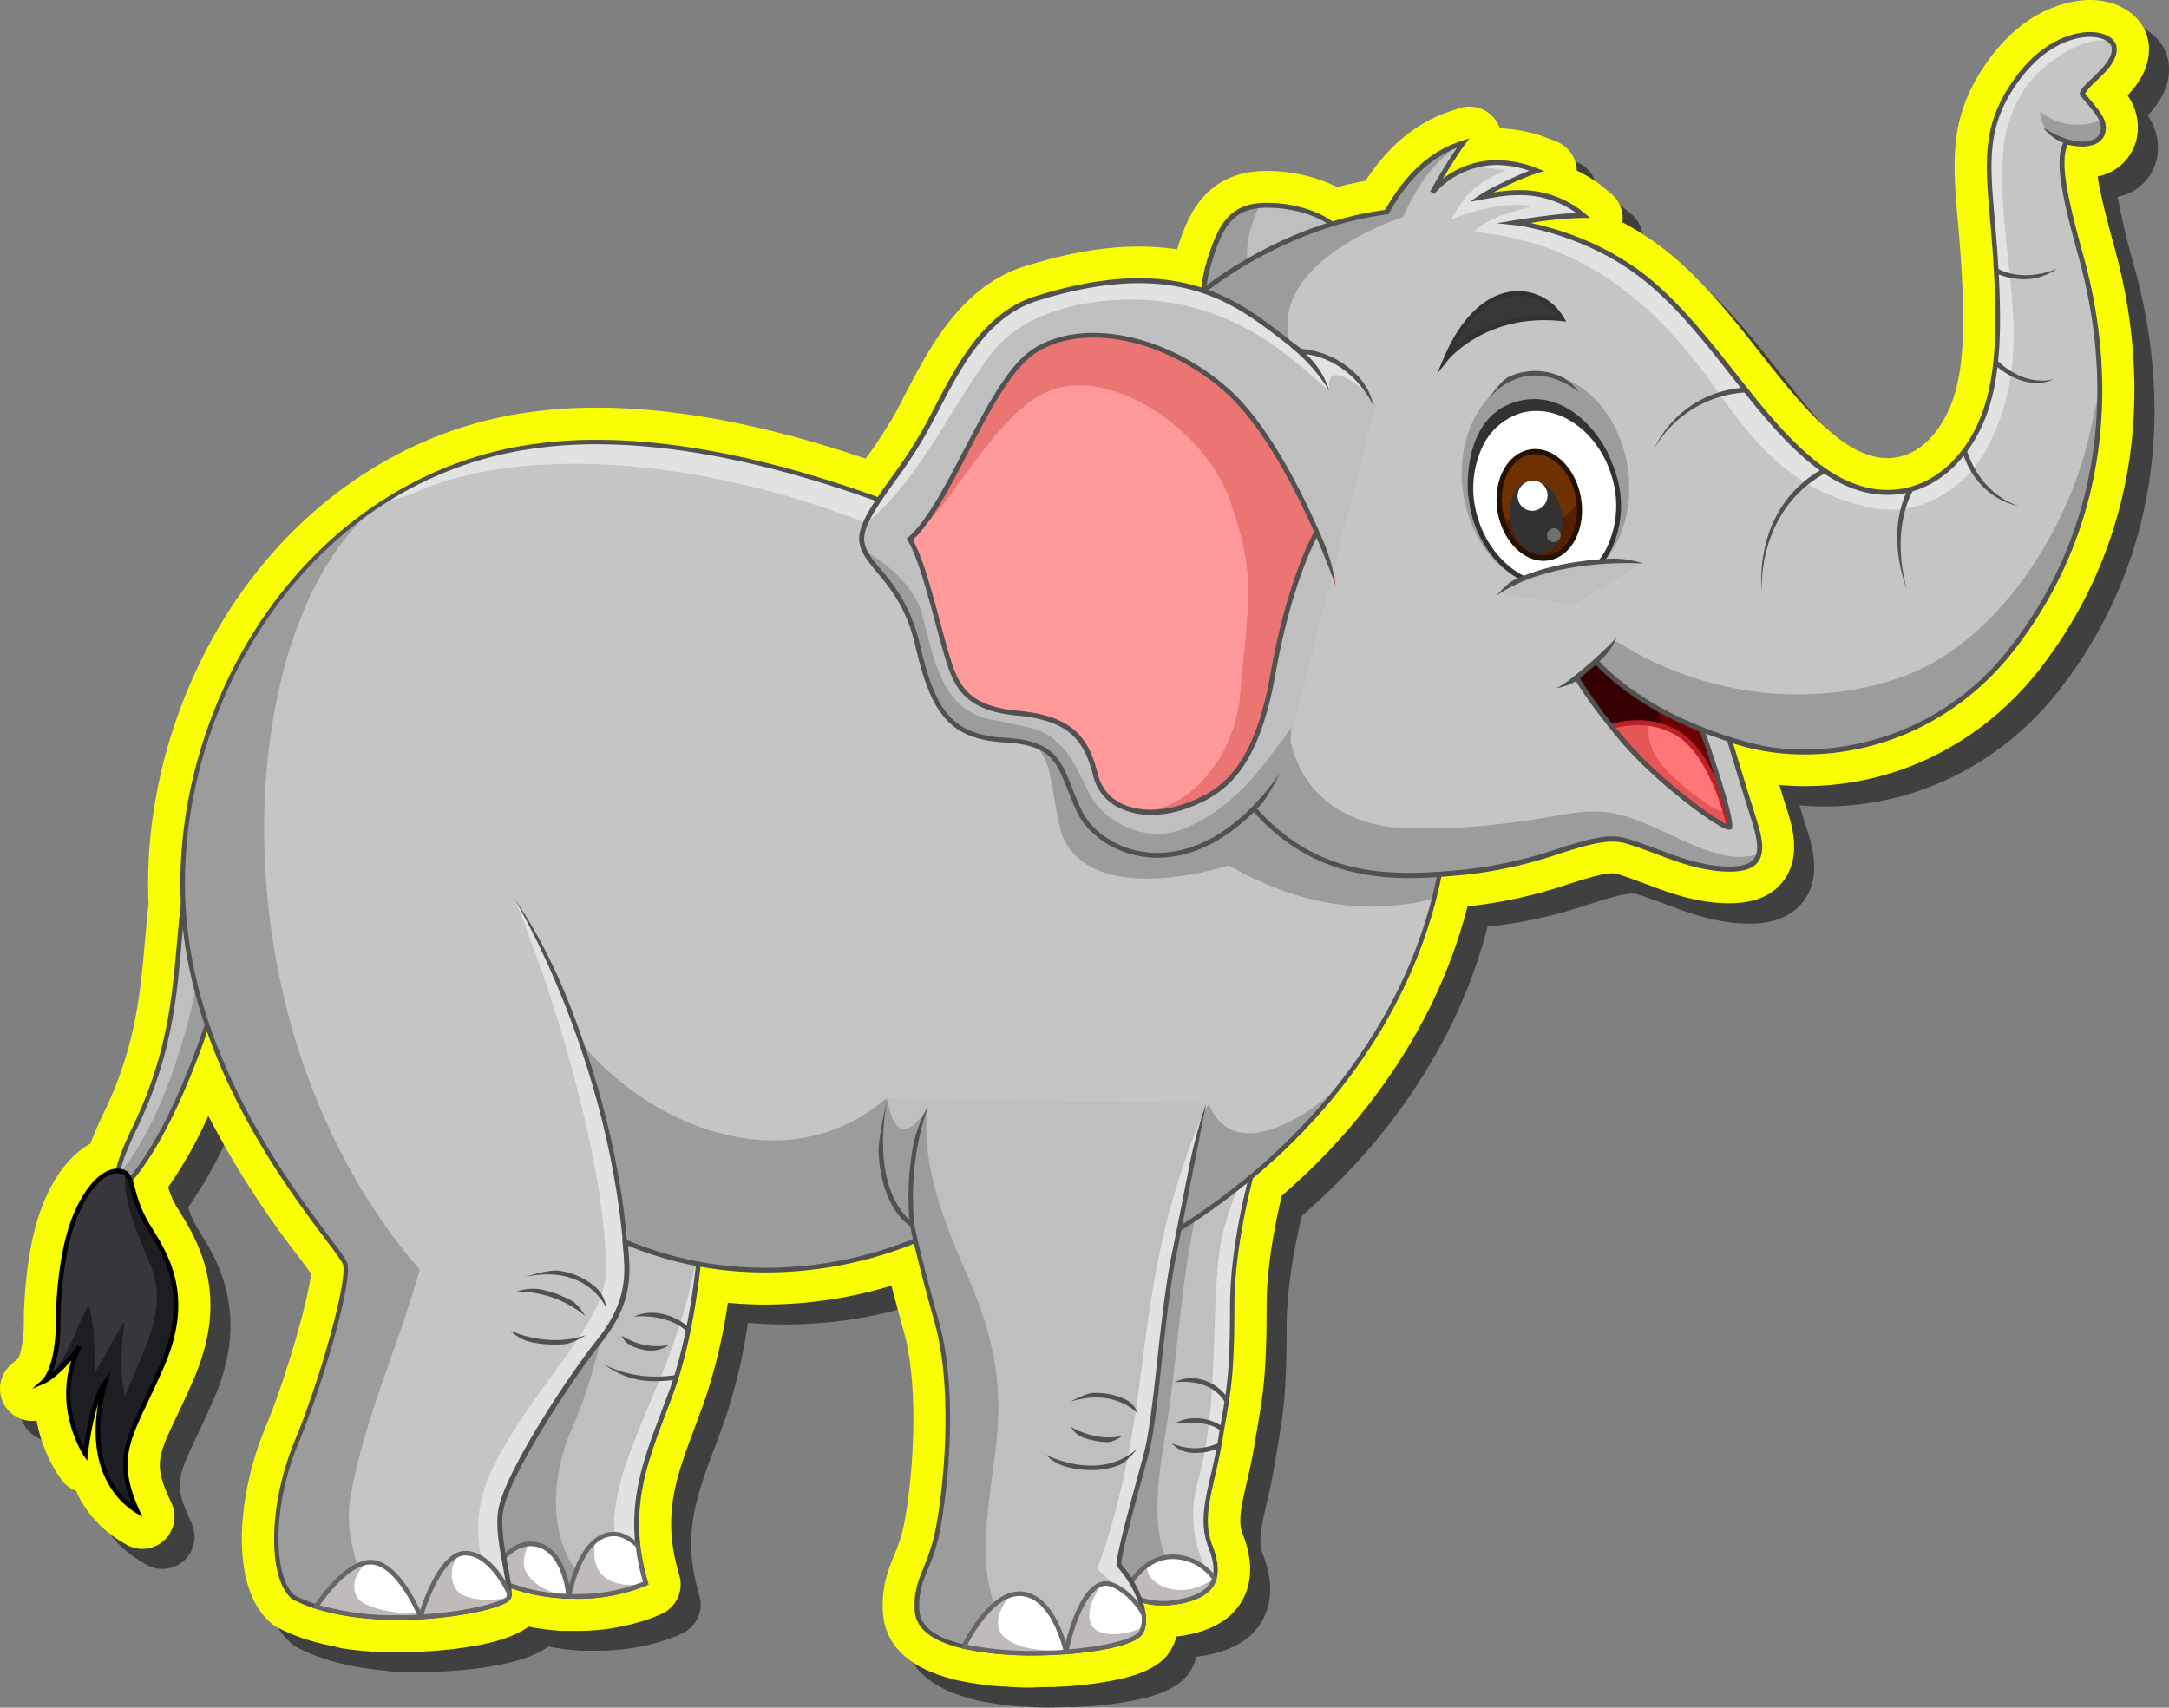 <svg id="Layer_1" data-name="Layer 1" xmlns="http://www.w3.org/2000/svg" width="486.29" height="382.93" viewBox="0 0 486.29 382.93">
  <rect x="0" y="0" width="486.29" height="382.93" fill="#808080" stroke="none"/>
  <defs>
    <style>
      .cls-1 {
        opacity: 0.5;
      }

      .cls-2 {
        fill: #f9ff00;
      }

      .cls-3 {
        fill: #bfbfbf;
      }

      .cls-4 {
        fill: #9c9c9c;
      }

      .cls-5 {
        fill: #515151;
      }

      .cls-6 {
        fill: #37363b;
      }

      .cls-7 {
        fill: #1e1d22;
      }

      .cls-8 {
        fill: #e2e2e2;
      }

      .cls-9 {
        fill: #fff;
      }

      .cls-10 {
        fill: #bfbbbb;
      }

      .cls-11 {
        fill: #676565;
      }

      .cls-12 {
        fill: #c5c6c4;
      }

      .cls-13 {
        fill: #323232;
      }

      .cls-14 {
        fill: #703100;
      }

      .cls-15 {
        fill: #542000;
      }

      .cls-16 {
        opacity: 0.3;
      }

      .cls-17 {
        fill: #231103;
      }

      .cls-18 {
        fill: #383838;
      }

      .cls-19 {
        fill: #6d0004;
      }

      .cls-20 {
        fill: #370002;
      }

      .cls-21 {
        fill: #ff7676;
      }

      .cls-22 {
        fill: #e55757;
      }

      .cls-23 {
        fill: #bf2028;
      }

      .cls-24 {
        fill: #ff999a;
      }

      .cls-25 {
        fill: #ea7572;
      }
    </style>
  </defs>
  <g>
    <path class="cls-1" d="M236.18,382.93c-1.33,0-2.65,0-3.91-.09h-.14l-2.59-.16-.49,0a70,70,0,0,1-10.17-1.44l-.62-.14a6.87,6.87,0,0,1-.88-.27c-11.64-3.15-14.54-9.57-14.91-14.46-.44-5.86,1.12-9.71,2.5-13.11a35.51,35.51,0,0,0,2.09-6.37c1.67-7.81,4-29.71.06-43.85-1.13-4-2-7.41-2.77-10.22A98.19,98.19,0,0,1,176.14,297c-2.81,0-5.64-.13-8.46-.4a120.65,120.65,0,0,1-5.26,22.05c-.67,1.88-1.35,3.69-2,5.47-3.53,9.36-6.31,16.76-5.22,26.12l.09.62c.06.47.12.93.2,1.4,0,.18.14.74.14.74.09.47.19,1,.31,1.46l.15.65c.19.82.39,1.54.58,2.2l.13.43a7.2,7.2,0,0,1-3.95,8.59l-.4.18c-.69.31-1.41.61-2.14.88a48,48,0,0,1-16,2.77c-.21,0-.42,0-.64,0h-.24l-1.17,0h-.44l-.54,0-1.12,0a6.11,6.11,0,0,1-.86-.08l-1.05-.09c-.59-.05-1.15-.12-1.71-.19s-.89-.12-1.33-.19-1-.15-1.46-.24l-.81-.16c-3,2.27-9.25,4.66-22.76,5.56l-.26,0-1.25.07h-.32c-.57,0-1.15.06-1.73.07h-.36c-.85,0-1.75,0-2.64,0s-1.74,0-2.66,0h-.28c-.72,0-1.39-.05-2.06-.09l-.91,0L86,374.58l-1.35-.14-.63-.07c-.89-.11-1.77-.23-2.64-.37l-.44-.06-1.41-.25-.75-.15-1.31-.27c-.6-.14-1.2-.28-1.8-.44l-.74-.2-.2-.06-1.2-.35-.43-.13-.65-.21a5.34,5.34,0,0,1-.52-.18,40.82,40.82,0,0,1-5.08-2.16,6.5,6.5,0,0,1-.63-.37l-.1-.06c-.22-.15-.44-.31-.65-.48-9.48-7.83-7.87-28.35-1.54-43.69,5.42-13.12,9.82-29.73,10.38-34.78-.72-1-1.87-2.54-2.77-3.75A207.61,207.61,0,0,1,51.2,254.72a98.14,98.14,0,0,1-9,16,18.53,18.53,0,0,0,1.93,4.45l.5.81c4,6.47,11.53,18.54,3.44,37.43-1.4,3.25-2.68,6-3.82,8.36-4.33,9.15-5.23,11.06-1.92,18.44l.66,1.47a7.2,7.2,0,0,1-6.57,10.14,7.09,7.09,0,0,1-3.66-1L31.37,350a25.53,25.53,0,0,1-9.89-11.2,7.26,7.26,0,0,1-3.37-2.67L17.32,335a33.78,33.78,0,0,1-4.63-11.89,6.59,6.59,0,0,1-1,.07,7.19,7.19,0,0,1-4.8-12.56L8.64,309c.33-.73,1.21-3.15,1.21-8.42,0-1.43.1-14.25,3.61-24.28,2.62-7.46,6.65-12.84,11.31-15.35.72-2,1.68-4.19,2.9-6.72,7.21-14.94,8.24-26.48,9.32-38.71.26-2.83.49-5.46.8-8.18l.05-.41c0-.08,0-.16,0-.23-1-23.53,6.35-48.46,20.13-68.39C73,116.5,94.79,102,119.21,97.56a106.65,106.65,0,0,1,19.08-1.65c17.77,0,38,3.85,60.27,11.44A100.21,100.21,0,0,0,205.33,97c.63-1.19,1.27-2.42,1.92-3.67,5.61-10.84,12.59-24.32,26.73-29l.09,0c9.51-3,17.94-4.5,25.78-4.5a55.24,55.24,0,0,1,8.56.64c.14-.45.28-.9.44-1.37,1.78-5.26,5.48-16.21,19.56-16.21a35.36,35.36,0,0,1,15.89,3.61q3.19-.84,6.35-1.41c5.26-8.08,11.67-13.25,19.53-15.78l1.58-.51a7.34,7.34,0,0,1,2.21-.35,7.21,7.21,0,0,1,5.82,3,7.29,7.29,0,0,1,1,1.92,32.13,32.13,0,0,1,11.12,2.34l1.57.62a7.18,7.18,0,0,1,4.55,6.5,28.86,28.86,0,0,1,6.54,4.22l1.22,1a7.19,7.19,0,0,1,2.48,6.38,64.22,64.22,0,0,1,12,8.21c7.26,6.32,13.14,13.79,18.83,21s11.22,14.24,17.44,19.11c3.85,3,7.6,4.53,11.15,4.53,5.49,0,9.2-3.58,11.34-6.58,5.8-8.11,6.28-19.92,5.14-37.57-.2-3.15-.44-6-.68-8.72-1.23-14.14-2.12-24.36,7.31-37C459.65,5.42,470.07,4.5,473.06,4.5c7.31,0,12.87,4.38,13.22,10.41.26,4.71-2.32,8.36-4.78,11a12.45,12.45,0,0,1,2.07,9.65,11.11,11.11,0,0,1-8.78,8.57,163.8,163.8,0,0,0,3.8,16c9.56,34.71,3.59,68.27-16.8,94.49-13,16.66-32.17,26.22-52.71,26.22-1.91,0-3.79-.09-5.65-.26.61,2,1.22,4,1.75,5.62,1.06,3.35,3.25,10.31-.74,15.76-2.5,3.42-6.61,5.15-12.22,5.15h-.84c-6.92-.21-12.82-2.41-18-4.36-2.16-.81-4.39-1.65-6.54-2.27a3,3,0,0,0-.83-.09c-2.16,0-5.81,1.15-9.68,2.36a104.5,104.5,0,0,1-22.29,5l-.52,0a114.76,114.76,0,0,1-6,17.42c-5.37,12.34-15.88,30.43-35.65,47.47-1.46,6.12-3.4,15.89-3.4,24.85,0,15-.77,19.41-2,26.77-.23,1.31-.47,2.72-.74,4.32-.52,3.23-1.18,6.07-1.76,8.58-1.29,5.59-1.91,8.62-.88,11.27,1.68,4.29,2.1,8,1.3,11.43,0,.19-.09.37-.15.56l-.11.37a12.89,12.89,0,0,1-1.11,2.61,13.89,13.89,0,0,1-4.48,4.72c-.07.05-.2.14-.34.22a14.41,14.41,0,0,1-1.53.85l-.47.23c-.46.21-1,.41-1.47.6l-.56.2c-.49.16-1,.31-1.52.45l-.55.15c-.71.17-1.39.31-2.09.43s-1.19.18-1.78.25l0,.09c-.08.28-.16.55-.25.81a11.65,11.65,0,0,1-.91,2c-1.91,3.31-5.7,5.4-12.26,6.78l-.64.13a80.68,80.68,0,0,1-8.09,1.15l-1.35.12-1.2.09-.34,0c-.89.06-1.78.11-2.67.14l-.67,0c-1.12,0-2.22.06-3.29.06Z"/>
    <path class="cls-2" d="M231.68,378.43c-1.33,0-2.64,0-3.91-.09h-.14l-2.58-.16-.5,0a70.1,70.1,0,0,1-10.17-1.45l-.61-.14a7,7,0,0,1-.89-.27c-11.63-3.15-14.54-9.57-14.9-14.46-.44-5.85,1.12-9.71,2.49-13.11a35.51,35.51,0,0,0,2.09-6.37c1.68-7.81,4-29.7.06-43.85-1.13-4-2-7.41-2.77-10.22a98.19,98.19,0,0,1-28.21,4.23c-2.81,0-5.64-.13-8.46-.4a121.44,121.44,0,0,1-5.25,22.05c-.68,1.88-1.36,3.69-2,5.48-3.53,9.36-6.31,16.75-5.22,26.11l.09.63c.06.46.13.92.21,1.39,0,.19.13.74.13.74.09.47.2,1,.31,1.47l.15.65c.2.81.39,1.53.58,2.19l.13.44a7.19,7.19,0,0,1-3.94,8.58l-.41.19c-.69.3-1.4.6-2.14.87a48.3,48.3,0,0,1-16,2.78l-.63,0h-.25l-1.17,0h-.44l-.53,0-1.13,0a8.33,8.33,0,0,1-.86-.08l-1-.09c-.58-.06-1.15-.12-1.71-.2s-.89-.12-1.33-.19-1-.15-1.46-.24l-.81-.16c-3,2.27-9.25,4.66-22.76,5.56l-.25,0-1.25.07-.33,0-1.73.07h-.36c-.85,0-1.74,0-2.64,0s-1.74,0-2.66,0H86.2l-2.07-.1-.91,0-1.76-.14-1.36-.14-.62-.07c-.89-.1-1.78-.23-2.65-.36l-.44-.07L75,369.19l-.75-.15-1.31-.27c-.6-.13-1.2-.28-1.8-.44l-.73-.2-.2-.06c-.4-.11-.8-.22-1.2-.35l-.43-.12-.66-.21-.52-.19A41.47,41.47,0,0,1,62.3,365a5.76,5.76,0,0,1-.63-.37l-.09-.06a8,8,0,0,1-.66-.48c-9.48-7.83-7.86-28.35-1.54-43.69,5.42-13.12,9.82-29.73,10.38-34.78-.72-1-1.87-2.54-2.77-3.75A207.61,207.61,0,0,1,46.7,250.22a96.67,96.67,0,0,1-9,16,18.82,18.82,0,0,0,1.94,4.46l.5.8c4,6.48,11.53,18.54,3.43,37.44-1.39,3.25-2.68,6-3.81,8.36-4.33,9.14-5.24,11.05-1.93,18.43l.66,1.47a7.2,7.2,0,0,1-10.23,9.14l-1.39-.83A25.59,25.59,0,0,1,17,334.28a7.12,7.12,0,0,1-3.36-2.67l-.8-1.16A34.09,34.09,0,0,1,8.2,318.56a6.82,6.82,0,0,1-1,.07,7.2,7.2,0,0,1-4.8-12.56l1.74-1.55c.33-.73,1.21-3.16,1.21-8.43,0-1.43.1-14.24,3.62-24.27,2.61-7.47,6.64-12.85,11.3-15.36.72-2,1.68-4.19,2.9-6.71,7.22-14.94,8.24-26.49,9.33-38.71.25-2.84.48-5.47.8-8.18l0-.42c0-.08,0-.15,0-.23-1-23.53,6.36-48.46,20.13-68.39C68.54,112,90.3,97.52,114.71,93.06a106.68,106.68,0,0,1,19.09-1.65c17.76,0,38,3.85,60.26,11.44a99.15,99.15,0,0,0,6.77-10.4c.63-1.18,1.27-2.41,1.92-3.67,5.61-10.84,12.6-24.32,26.73-29l.09,0c9.51-3,17.94-4.49,25.79-4.49a56.48,56.48,0,0,1,8.55.63c.14-.44.28-.9.44-1.37,1.78-5.26,5.48-16.21,19.56-16.21a35.57,35.57,0,0,1,15.9,3.61c2.12-.56,4.24-1,6.34-1.4,5.26-8.08,11.67-13.26,19.53-15.79l1.59-.51a7.22,7.22,0,0,1,8,2.62,7.45,7.45,0,0,1,1,1.92,32.23,32.23,0,0,1,11.13,2.34l1.57.63a7.2,7.2,0,0,1,4.55,6.5,28.91,28.91,0,0,1,6.54,4.21l1.21,1a7.21,7.21,0,0,1,2.48,6.39,63.27,63.27,0,0,1,12,8.21c7.26,6.31,13.14,13.78,18.83,21s11.22,14.25,17.44,19.11c3.85,3,7.61,4.54,11.16,4.54,5.48,0,9.19-3.58,11.34-6.59,5.79-8.11,6.27-19.92,5.14-37.57-.21-3.15-.45-6-.69-8.72-1.23-14.14-2.12-24.36,7.31-37C455.16.92,465.58,0,468.56,0c7.31,0,12.87,4.38,13.22,10.41.27,4.72-2.32,8.36-4.78,11A12.38,12.38,0,0,1,479.07,31a11.1,11.1,0,0,1-8.78,8.57c.75,4.9,2.78,12.27,3.8,16,9.56,34.71,3.59,68.27-16.79,94.49-13,16.66-32.17,26.22-52.72,26.22-1.9,0-3.79-.09-5.65-.26.62,2,1.22,4,1.75,5.63,1.06,3.34,3.26,10.3-.74,15.75-2.5,3.42-6.61,5.15-12.22,5.15h-.84c-6.92-.2-12.82-2.41-18-4.36-2.16-.81-4.39-1.65-6.53-2.27a3.13,3.13,0,0,0-.83-.09c-2.17,0-5.82,1.15-9.69,2.36a104.36,104.36,0,0,1-22.29,5l-.52.05a115,115,0,0,1-6,17.41c-5.37,12.34-15.88,30.43-35.64,47.47-1.47,6.12-3.41,15.89-3.41,24.86,0,15-.77,19.4-2,26.76-.23,1.32-.47,2.72-.73,4.32-.53,3.23-1.19,6.07-1.77,8.58-1.29,5.59-1.91,8.63-.88,11.27,1.68,4.3,2.1,8,1.3,11.43,0,.19-.09.37-.14.56,0,0-.1.33-.12.37a12.89,12.89,0,0,1-1.11,2.61,13.82,13.82,0,0,1-4.48,4.73l-.34.21a16.55,16.55,0,0,1-1.53.86l-.47.22q-.69.31-1.47.6l-.56.2c-.49.17-1,.31-1.52.45l-.55.15c-.71.17-1.39.31-2.09.43s-1.19.19-1.78.25l0,.09c-.08.28-.16.55-.25.82a11.14,11.14,0,0,1-.91,2c-1.91,3.31-5.69,5.4-12.26,6.78l-.64.13a80.27,80.27,0,0,1-8.09,1.15l-1.35.12-1.2.09-.34,0c-.89.06-1.78.11-2.66.14l-.67,0c-1.13,0-2.23.06-3.3.07Z"/>
    <g>
      <g>
        <path class="cls-3" d="M48.77,222.39s-8.19,29.57-20.25,43c-2.5,1.36-4-.74,1.6-12.28,9.55-19.79,9.16-34.81,10.83-49.36C46,210.79,48.77,222.39,48.77,222.39Z"/>
        <path class="cls-4" d="M48.77,222.39s-8.19,29.57-20.25,43c-1.36.74-2.42.45-2.2-1.83,10-10.85,18.26-37.86,18.77-52.2A76.85,76.85,0,0,1,48.77,222.39Z"/>
        <path class="cls-5" d="M26.12,265.59c-1-1.56.21-5.83,3.53-12.72,7.79-16.12,8.92-28.87,10-41.2.25-2.75.48-5.35.78-8l.15-1.31.78,1.07c5.08,7.05,7.78,18.35,7.9,18.83l0,.13,0,.13c-.08.29-8.36,29.84-20.36,43.19l-.13.11a3.09,3.09,0,0,1-1.41.43h0A1.41,1.41,0,0,1,26.12,265.59Zm22.12-43.21c-.3-1.21-2.72-10.69-6.93-17.21-.23,2.16-.42,4.33-.63,6.59-1.1,12.42-2.24,25.27-10.1,41.56-4.42,9.15-3.87,11.29-3.6,11.72a.39.39,0,0,0,.38.19h0a1.82,1.82,0,0,0,.84-.26C39.61,252.21,47.64,224.5,48.24,222.38Z"/>
      </g>
      <g>
        <path class="cls-6" d="M27.84,262.88c2.11.87,1.59,5.91,5.23,11.83S43.31,290,36.48,305.87s-11.6,19.79-5.68,33c-6.14-3.64-11.6-12.74-7.28-28.66-3.19,4.55-4.32,15.92-4.32,15.92S11.46,314.74,17.83,302c-4.77,6.37-8,7.74-8,7.74s3.19-2.73,3.19-13.65c0-5.09.72-14.7,3.18-21.73C19.06,266.31,23.89,261.24,27.84,262.88Z"/>
        <path class="cls-7" d="M19.88,292.68c1.36,4.77,1.36,10.23,1.36,15,2.05-2.73,4.61-8.5,6.66-11.23-.68,4.78-1.2,11.91.17,16.69,3.41-9.56,10.23-19.11,5.46-30-2.61-6.51-5.83-13-5.52-20.14,1.9,1.08,1.53,6,5.06,11.73,3.64,5.91,10.24,15.24,3.41,31.16s-11.6,19.79-5.68,33c-6.14-3.64-11.6-12.74-7.28-28.66-3.19,4.55-4.32,15.92-4.32,15.92S11.46,314.74,17.83,302c-4.77,6.37-8,7.74-8,7.74a4.88,4.88,0,0,0,.87-1.19C15.29,305.13,16.83,297.77,19.88,292.68Z"/>
        <path d="M30.54,339.29c-2.86-1.69-11.3-8.19-8.56-24.51a64.92,64.92,0,0,0-2.27,11.38l-.14,1.41-.8-1.17c-.07-.11-6.54-9.84-2.76-21.32-3.55,4.07-5.82,5.08-5.94,5.13L7.2,311.44l2.33-2.09s3-2.81,3-13.26c0-4.73.68-14.66,3.22-21.89s6.72-12.14,10.55-12.14a4.52,4.52,0,0,1,1.73.34c1.26.53,1.7,2.1,2.31,4.26a28.49,28.49,0,0,0,3.16,7.78l.51.82c3.8,6.12,9.55,15.37,2.94,30.81-1.34,3.11-2.6,5.77-3.71,8.12-4.57,9.64-6.65,14.05-2,24.45l.66,1.47ZM16.72,274.53c-2.49,7.11-3.15,16.9-3.15,21.56,0,6.22-1,9.86-2,11.86a34.19,34.19,0,0,0,5.8-6.26l.87.54c-4.93,9.86-1.15,19,.58,22.3.43-3.3,1.68-11,4.23-14.63l1.68-2.4L24,310.32c-4.51,16.65,1.93,24.27,5.63,27.12-3.93-9.72-1.64-14.54,2.69-23.69,1.1-2.34,2.36-5,3.68-8.08,6.41-15,.83-23.93-2.86-29.87l-.51-.83a29.58,29.58,0,0,1-3.28-8c-.53-1.89-.91-3.26-1.72-3.59a3.36,3.36,0,0,0-1.33-.27C23,263.08,19.12,267.68,16.72,274.53Z"/>
      </g>
      <g>
        <path class="cls-3" d="M157,277.89s-1.14,19.11-6.37,33.67-11.14,25.7-5.91,43.44c-9.1,4.1-24.57,4.32-35-1.59-3-22.52,3.18-35.49,9.32-46.18s11.61-34.12,11.61-34.12Z"/>
        <path class="cls-8" d="M155.68,284.49c.35-1.4.87-3,1.21-4.64-.44,5.23-2,19.95-6.22,31.71-5.23,14.55-11.14,25.7-5.91,43.44a28.75,28.75,0,0,1-3.57,1.31C129.88,334.22,149.16,317.1,155.68,284.49Z"/>
        <path class="cls-4" d="M119.05,307.23c6.15-10.69,11.61-34.12,11.61-34.12l9.21,1.67c-3,15.16-5.21,30.75-11.49,45.19-5.59,12.42-6.09,29.93,6.74,37.61-8.32,1.09-18.08,0-25.39-4.17C106.77,330.89,112.91,317.92,119.05,307.23Z"/>
        <path class="cls-5" d="M109.48,353.85l-.23-.12,0-.25c-3-22.65,3.29-35.88,9.39-46.5s11.49-33.75,11.55-34l.11-.48,27.31,5,0,.45c0,.19-1.2,19.35-6.4,33.81-.66,1.84-1.33,3.62-2,5.37-4.52,12-8.43,22.42-3.91,37.76l.13.42-.41.19a40,40,0,0,1-15.92,3h0C121.71,358.49,114.76,356.84,109.48,353.85Zm38.73-37.11c.65-1.75,1.32-3.52,2-5.36,4.7-13.08,6.1-30.09,6.31-33.07L131,273.7c-.82,3.39-5.92,24-11.54,33.79-6,10.44-12.15,23.42-9.3,45.6a39.66,39.66,0,0,0,18.85,4.37,39.19,39.19,0,0,0,15.09-2.75C139.72,339.28,143.66,328.83,148.21,316.74Z"/>
      </g>
      <path class="cls-5" d="M153.93,298.56l.71-.73a13.2,13.2,0,0,0-6.75-3.31,10.16,10.16,0,0,0-5.8.71C142.16,295.22,149.7,294.42,153.93,298.56Z"/>
      <path class="cls-5" d="M150,301.61a14.55,14.55,0,0,1-10.62-2.12,4.23,4.23,0,0,0,2.38,2.38,10.63,10.63,0,0,0,4.37,1A7.2,7.2,0,0,0,150,301.61Z"/>
      <path class="cls-5" d="M147,309.71a29.54,29.54,0,0,0,4.72-.38l-.16-1c-9.67,1.54-16.08-2.39-16.15-2.43A18.22,18.22,0,0,0,147,309.71Z"/>
      <g>
        <polygon points="129.19 358.51 127.51 357.26 127.06 357.53 125.92 358.39 129.19 358.51"/>
        <g>
          <path class="cls-9" d="M120.42,346.36c6.37,1.48,7,11.51,7,11.51l-.1.07A39.29,39.29,0,0,1,110,353.55C110.09,353.38,114.12,344.89,120.42,346.36Z"/>
          <path class="cls-10" d="M118.49,346.21c-.87,2.24-1.72,4.68-.35,6.52,1.27,2.52,5.54,5,9.31,4.87,0,.17,0,.27,0,.27l-.1.07A39.29,39.29,0,0,1,110,353.55C110.08,353.4,113.31,346.61,118.49,346.21Z"/>
          <path class="cls-11" d="M127.36,358.45A39.44,39.44,0,0,1,109.77,354l-.43-.23.21-.43c.15-.32,3.66-7.66,9.41-7.66a7.16,7.16,0,0,1,1.58.18c6.66,1.55,7.41,11.55,7.44,12l0,.28-.29.22-.34-.39.31.41-.14.11Zm-16.66-5.11a38.71,38.71,0,0,0,16.21,4.07c-.24-2-1.47-9.36-6.61-10.55a5.52,5.52,0,0,0-1.34-.16C114.6,346.7,111.52,351.81,110.7,353.34Z"/>
        </g>
        <g>
          <path class="cls-9" d="M137.65,344a8.2,8.2,0,0,1,5.37,2.67,50.13,50.13,0,0,0,1.74,8.36A40.39,40.39,0,0,1,127.58,358l-.11-.08C128,356,130.43,344,137.65,344Z"/>
          <path class="cls-10" d="M133.44,345.57c-1.42,8.52,4.43,10.57,10.87,9.61A40.78,40.78,0,0,1,127.58,358l-.11-.08C127.91,356.39,129.44,348.9,133.44,345.57Z"/>
          <path class="cls-11" d="M127.57,358.46l-.21,0-.48-.36.1-.34c0-.17.12-.42.2-.74.87-3.34,3.51-13.52,10.47-13.52,1.84,0,3.77,1,5.73,2.81l.13.13,0,.18a49.25,49.25,0,0,0,1.72,8.28l.13.42-.41.19a39.88,39.88,0,0,1-15.91,3h0C128.56,358.48,128.06,358.48,127.57,358.46Zm15-11.57c-1.72-1.6-3.36-2.41-4.9-2.41-6.16,0-8.65,9.6-9.47,12.76l-.06.21h.95a39.13,39.13,0,0,0,15.08-2.75A49.16,49.16,0,0,1,142.54,346.89Z"/>
        </g>
      </g>
      <g>
        <path class="cls-3" d="M282.26,257.53s-6,18.54-6,35.49-1,19.4-2.67,29.83-4.95,16.91-2.22,23.91.82,11.05-7.2,12.41-13.33-2-16.45-6.61,6.76-50.17,6.76-50.17l3.07-26.77Z"/>
        <path class="cls-8" d="M268.81,331.32c4.09-15.7,2.87-31.82,4.24-47.52.58-8.75,4.16-17,7.75-25.2l1.46-1.07s-6,18.54-6,35.49-1,19.4-2.67,29.83-4.95,16.91-2.22,23.91c1.52,3.89,2.07,5.69.46,7.81C267.3,347,266.37,339.45,268.81,331.32Z"/>
        <path class="cls-4" d="M254.45,302.39l3.07-26.77L269.35,267c-.15.61-.29,1.21-.4,1.82-4.28,16.72-4.91,37-8,54.82-5.28,30.26,5,31.71,10.86,31.4-1.12,2.09-3.61,3.47-7.66,4.16-8,1.37-13.33-2-16.45-6.61S254.45,302.39,254.45,302.39Z"/>
        <path class="cls-5" d="M247.26,352.84c-3.16-4.65,5.68-45.88,6.69-50.51l3.09-27,26.2-19.15-.49,1.51c-.06.19-6,18.66-6,35.33,0,14.35-.69,18.32-1.94,25.54-.23,1.32-.48,2.75-.74,4.37-.5,3-1.12,5.73-1.68,8.13-1.37,6-2.46,10.67-.57,15.51,1.47,3.77,1.59,6.65.37,8.8s-3.85,3.61-8,4.31a21.1,21.1,0,0,1-3.57.31h0A15.65,15.65,0,0,1,247.26,352.84ZM258,275.9,255,302.5c-2.74,12.61-9.3,46.14-6.84,49.77a14.64,14.64,0,0,0,12.55,6.7,20,20,0,0,0,3.39-.3c3.8-.65,6.17-1.89,7.25-3.8s.92-4.46-.43-7.93c-2-5.14-.89-10,.52-16.11.55-2.38,1.18-5.09,1.67-8.06.26-1.63.51-3.06.74-4.38,1.24-7.16,1.92-11.11,1.92-25.37,0-14.09,4.2-29.42,5.6-34.17Z"/>
      </g>
      <path class="cls-5" d="M268.07,325.8a12.26,12.26,0,0,0,5.51-1.28l-.46-.91a12.61,12.61,0,0,1-10.42,0,6.36,6.36,0,0,0,4.11,2.13Q267.41,325.8,268.07,325.8Z"/>
      <path class="cls-5" d="M274.59,314.38l.88-.53a10.12,10.12,0,0,0-6.66-4.64,8.18,8.18,0,0,0-5.48.77C263.41,310,271.17,308.65,274.59,314.38Z"/>
      <path class="cls-5" d="M273.64,320.82l.66-.79a10.82,10.82,0,0,0-6-2,9.39,9.39,0,0,0-4.95,1.17C263.39,319.19,270.46,318.16,273.64,320.82Z"/>
      <g>
        <path class="cls-9" d="M262.47,349.09a11.62,11.62,0,0,1,9.75,4.87c-.8,2.69-3.39,4.42-8.08,5.21a16.15,16.15,0,0,1-11.91-2.09C253.35,354.8,256.63,349.36,262.47,349.09Z"/>
        <path class="cls-10" d="M257.24,350.94c-.78,4.14,7.43,8.54,14.94,3l0,0c-.8,2.69-3.39,4.42-8.08,5.21a16.15,16.15,0,0,1-11.91-2.09A16.66,16.66,0,0,1,257.24,350.94Z"/>
        <path class="cls-11" d="M252,357.51l-.38-.25.2-.41c1.18-2.39,4.58-8,10.68-8.27a12.18,12.18,0,0,1,10.18,5.07l.16.21-.08.25c-.88,2.92-3.65,4.75-8.48,5.57a21.1,21.1,0,0,1-3.57.31h0A15.65,15.65,0,0,1,252,357.51Zm10.55-7.91c-5.24.24-8.34,4.89-9.6,7.29a15.87,15.87,0,0,0,11.15,1.78c4.27-.73,6.76-2.23,7.6-4.61A11.07,11.07,0,0,0,262.5,349.6Z"/>
      </g>
      <g>
        <path class="cls-12" d="M324,186.23s-.91,53.45-61.87,90.75c-26.84,3.19-54.14,0-54.14,0s-32.33,16.56-67.82,1.5c.59,6.43,1.52,13-5.65,22s-20.24,29.23-22.06,37.42c-1.59,6.14,2.5,17.52,1.59,20.25s-31.39,8.64-48.22,0c-5.23-4.33-5.23-20.48.68-34.81s11.83-35.71,10.92-39.8-34.58-38-36.4-81.66,26.84-92.46,75.07-101.28,111,23.22,127.38,33.15S324,186.23,324,186.23Z"/>
        <g>
          <path class="cls-8" d="M117.68,317c7.88-11.87,18.19-22.63,18.19-32.21,0-20.44-9.09-55.36-20.55-83.3,10.3,18.68,17.84,36.58,19.88,46.14,1.78,10.67,5.19,30.93,5,30.84.59,6.43,1.52,13-5.65,22s-20.24,29.23-22.06,37.42c-1.59,6.14,2.5,17.52,1.59,20.25-.17.52-1.45,1.17-3.52,1.8C104.23,340.11,107.09,333,117.68,317Z"/>
          <path class="cls-8" d="M243.48,133.79c2.51,1.52,6.14,3.8,10.48,6.58-5.64.55-11.05,4.34-15,1.5-44.36-33.44-110.71-47.05-146-31.39-2.28,1-4.78,1.45-7.17,2.25a83.06,83.06,0,0,1,30.37-12.09C164.32,91.82,227.05,123.86,243.48,133.79Z"/>
        </g>
        <g>
          <path class="cls-4" d="M198.67,246.27C200,256.51,211,262,219.82,264c17.74,4.1,40.26,1.37,51.18-16.37,6.1,14.64,24.74.64,29.66-4.45-9,11.51-21.37,23.29-38.53,33.79-26.84,3.19-54.14,0-54.14,0s-31.94,16.35-67.17,1.76c-1.59-15.33-6.19-30-10.39-44.75C146.81,253.78,177.51,264.7,198.67,246.27Z"/>
          <path class="cls-4" d="M275.47,194.07s-29.48,9.67-37-6c-2-4.77-2.28-14.1-4.33-18.2-10.14-16.48-24.4-32.38-21.44-51.52a270.54,270.54,0,0,1,30.77,15.47c16.43,9.94,80.52,52.44,80.52,52.44a72.83,72.83,0,0,1-2.5,15.28C307.34,205,292.52,203.74,275.47,194.07Z"/>
          <path class="cls-4" d="M41,201.92c-1.37-33,14.63-68.85,43.3-88.25-31.92,25.92-38.18,115.38,9.8,171.06C89.29,302,81.79,317.59,78.57,335.67c-1.65,9.89,2.89,18,5.08,26.85-6.39-.44-12.73-1.72-17.82-4.33-5.23-4.33-5.23-20.48.68-34.81s11.83-35.71,10.92-39.8S42.85,245.59,41,201.92Z"/>
        </g>
        <path class="cls-5" d="M65.59,358.64l-.09-.06c-5.59-4.62-5.34-21.16.54-35.39s11.76-35.6,10.89-39.5c-.17-.75-1.94-3.11-4.19-6.1C63.53,265.34,42,236.64,40.52,201.94c-.91-22,6-45.36,18.86-64,14-20.25,34.1-33.66,56.63-37.78a98.64,98.64,0,0,1,17.79-1.53c41.52,0,90.07,22.73,109.94,34.74,16.26,9.83,79.9,52,80.54,52.45l.24.16v.28c0,.13-.32,13.67-8.11,31.58-7.19,16.51-22.4,40.26-54,59.6l-.1.06h-.11a222.89,222.89,0,0,1-26,1.42h0a276.1,276.1,0,0,1-28.07-1.4,89.11,89.11,0,0,1-36.45,7.81,80.58,80.58,0,0,1-30.88-6c.58,6.27,1.14,12.76-5.84,21.56-7.57,9.56-20.2,29.28-22,37.23-.89,3.46.1,8.79.9,13.07.62,3.32,1.11,5.94.69,7.21-.71,2.13-13.16,4.87-25.41,4.87C82.46,363.22,73,362.43,65.59,358.64ZM140.37,278a79.61,79.61,0,0,0,31.27,6.28,87.39,87.39,0,0,0,36.12-7.77l.14-.07.15,0a270.55,270.55,0,0,0,28.12,1.41A223.79,223.79,0,0,0,262,276.49c31.29-19.18,46.35-42.68,53.48-59s7.95-29,8-31c-4.31-2.86-64.54-42.76-80.27-52.27-19.78-12-68.11-34.6-109.41-34.6a98.48,98.48,0,0,0-17.61,1.51c-49,9-76.42,58.26-74.64,100.76,1.43,34.38,22.86,62.9,32,75.08,2.81,3.73,4.16,5.56,4.37,6.49,1,4.46-5.43,26.74-11,40.11-6.13,14.85-5.51,30.25-.87,34.18,7.18,3.67,16.48,4.44,23,4.44,13.12,0,23.92-2.93,24.43-4.18.34-1-.17-3.77-.72-6.69-.81-4.38-1.83-9.84-.88-13.5,1.79-8.07,14.52-28,22.16-37.62,6.76-8.53,6.18-14.83,5.61-20.93l-.14-1.61Z"/>
      </g>
      <path class="cls-5" d="M140.09,284.18l1-.06c-1.4-23.58-7.69-44.47-13.6-59.41-5.79-14.63-12.2-23.21-12.2-23.21C115.54,201.86,137.35,237.77,140.09,284.18Z"/>
      <path class="cls-5" d="M135.87,293.22a7,7,0,0,0-2.51-4.73,15.51,15.51,0,0,0-8.14-3.55c-2.2-.3-7.54,1.41-7.54,1.41C131.41,283.41,135.7,292.82,135.87,293.22Z"/>
      <path class="cls-5" d="M131.23,295.11a12.19,12.19,0,0,0-2.57-3.12,24.33,24.33,0,0,0-6.77-2.71,10.48,10.48,0,0,0-6.1.38A23.6,23.6,0,0,1,131.23,295.11Z"/>
      <path class="cls-5" d="M124.41,301.5a22.4,22.4,0,0,0,2.42-.12c1.57-.16,4.57-2,4.57-2-8.78,3-16.93-1-17-1a9.88,9.88,0,0,0,5,2.65A25.58,25.58,0,0,0,124.41,301.5Z"/>
      <g>
        <path d="M114.64,357.91a4,4,0,0,0,0-.63l-1-.06,0,.57Z"/>
        <g>
          <path class="cls-9" d="M83.68,350.34c6,.68,10.6,12.22,10.6,12.22-7.61.44-16.19,0-23.4-2.31h0S77.71,349.66,83.68,350.34Z"/>
          <path class="cls-10" d="M82.24,350.39c-1.81,1.68-3.75,4.36-2.31,7.52,1.19,2.62,9,4.27,14.2,3.74a7.36,7.36,0,0,1,.15.91c-7.61.44-16.19,0-23.4-2.31C70.88,360.25,76.67,351.28,82.24,350.39Z"/>
          <path class="cls-11" d="M70.73,360.73l-.64-.2.36-.56c.28-.43,7.09-10.85,13.29-10.14s10.82,12.05,11,12.53L95,363l-.71,0c-1.74.1-3.48.15-5.18.15h0A60.94,60.94,0,0,1,70.73,360.73Zm12.9-9.88c-4.84-.56-10.44,7-11.93,9.11a60.77,60.77,0,0,0,17.43,2.24c1.44,0,2.92,0,4.39-.11C91.78,358.06,87.83,351.33,83.63,350.85Z"/>
        </g>
        <g>
          <path class="cls-9" d="M94.28,362.56s4-14,9.88-14.27,10,9,10,9h0l-.05.56a1.9,1.9,0,0,1-.08.36C113.57,359.63,104.87,362,94.28,362.56Z"/>
          <path class="cls-10" d="M94.28,362.56s3.57-12.65,9-14.12a6.24,6.24,0,0,0-.94,8.07c1.85,2.43,7.06,2.55,11.65,1.79C113.1,359.75,104.59,362,94.28,362.56Z"/>
          <path class="cls-11" d="M93.77,362.56c0-.15,4-14.54,10.37-14.78h.23c6.11,0,10.32,9.06,10.32,9.53l0,.6a4.13,4.13,0,0,1-.1.44c-.65,1.93-10.1,4.14-20.23,4.72l-.54,0Zm10.6-13.76h-.2c-4.3.17-7.9,9-9.19,13.2,10.65-.69,18.17-3,18.58-4a1.67,1.67,0,0,0,.06-.24l0-.43C113.17,356.33,109.44,348.8,104.37,348.8Z"/>
        </g>
      </g>
      <g>
        <path class="cls-3" d="M198.94,246.36l71,.94s-4.1,21-6.83,34.63-3.75,35-6.14,44-6.14,22.08-6.14,25c4.44,4.83,6.82,11.82,4.95,15.06s-17.06,5.12-27.81,4.61-21.84-2.56-22.35-9.38,2.73-9.33,4.44-17.29,4.49-31.29-.06-47.55-5.51-21.82-5.51-21.82S194.85,269.11,198.94,246.36Z"/>
        <path class="cls-8" d="M245.89,351.77c.67-1.1,5.15-13.35,8.05-30.95,3.81-23.08,3.69-41.62,15.43-70.42-1.24,6.34-4.13,21.08-6.22,31.53-2.73,13.65-3.75,35-6.14,44s-6.14,22.08-6.14,25c4.3,4.68,6.66,11.37,5.1,14.74C254.35,360.53,250,355.23,245.89,351.77Z"/>
        <path class="cls-4" d="M198.94,246.36s1.55,14,9.08,1.92c-1.68,11.07,3,24.46,8.09,35.9,6.6,14.76,9.07,26.06,7,41.62-3,22.42-4,29.47,4.93,44.84-9.36-.82-21.9-3.39-22.35-9.38-.51-6.83,2.73-9.33,4.44-17.29s4.49-31.29-.06-47.55-5.51-21.82-5.51-21.82S194.85,269.11,198.94,246.36Z"/>
        <path class="cls-5" d="M231.61,371.23c9.92,0,22.76-1.67,24.65-4.94s-.28-10.43-4.87-15.51c.12-2.51,2.4-10.94,4.42-18.4.6-2.2,1.18-4.34,1.7-6.31,1.24-4.69,2.11-12.67,3-21.12.88-8,1.79-16.33,3.11-22.92,2.69-13.49,6.78-34.43,6.82-34.64a109.69,109.69,0,0,0-3.84,14.27c-1.28,6.52-2.77,14.1-4,20.17-1.32,6.63-2.24,15-3.12,23-.92,8.41-1.79,16.35-3,21-.52,2-1.1,4.11-1.7,6.3-2.19,8.1-4.46,16.48-4.46,18.86v.2l.13.15c4.34,4.71,6.62,11.47,4.89,14.46s-16.48,4.87-27.34,4.35c-14.12-.67-21.47-3.67-21.87-8.91-.29-3.94.69-6.36,1.93-9.42a44.12,44.12,0,0,0,2.5-7.72c1.5-7,4.7-30.77-.07-47.8-4.48-16-5.48-21.71-5.49-21.77l0-.24-.22-.12c-.1-.06-9.81-5.74-5.84-27.79,0,0-2.11,8.76-1.94,12.19.6,11.58,5.9,15.61,7.07,16.37.23,1.21,1.47,7.32,5.48,21.64,4.36,15.58,1.91,38.59,0,47.3a42.42,42.42,0,0,1-2.45,7.55c-1.24,3.06-2.31,5.7-2,9.88.44,5.84,8.12,9.16,22.84,9.86C229.13,371.21,230.34,371.23,231.61,371.23Z"/>
      </g>
      <path class="cls-5" d="M204,274.65l1-.11a62.38,62.38,0,0,1,3-26.26,28.2,28.2,0,0,0-3.59,10.51A63.59,63.59,0,0,0,204,274.65Z"/>
      <g>
        <g>
          <path class="cls-9" d="M229.29,357.42c7.25.85,9.71,13,9.72,13a93,93,0,0,1-11,.2,69.8,69.8,0,0,1-11.9-1.45S222.05,356.57,229.29,357.42Z"/>
          <path class="cls-10" d="M226.24,357.82c-2.43,3.65-4,7.42-.28,9.92,3.92,2.61,8.47,2.1,13,2.65v.05a93,93,0,0,1-11,.2,69.8,69.8,0,0,1-11.9-1.45S220.45,360,226.24,357.82Z"/>
          <path class="cls-11" d="M228,371.15a69.56,69.56,0,0,1-12-1.46l-.62-.14.27-.58c.24-.51,6.19-12.93,13.7-12.06s10.14,13.32,10.16,13.44l.09.56-.56,0c-2.48.19-5,.28-7.36.28h0C230.4,371.23,229.16,371.21,228,371.15Zm1.24-13.22c-5.95-.71-11.11,8.48-12.36,10.9a70.5,70.5,0,0,0,11.17,1.3c1.15.05,2.37.08,3.64.08h0c2.18,0,4.43-.08,6.69-.24C237.78,367.6,235.16,358.62,229.23,357.93Z"/>
        </g>
        <g>
          <path class="cls-9" d="M255.82,366c-1.28,2.22-8.77,3.79-16.81,4.41,0,0,2.72-14.44,8.53-15.33,2.37-.42,6.87,3.05,8.85,6.94A6.46,6.46,0,0,1,255.82,366Z"/>
          <path class="cls-10" d="M247,355.25c-1.7,2.51-3.89,6.47-2.13,9.42,2.44,3.4,10.54,1.11,11.49,0a4.88,4.88,0,0,1-.51,1.39c-1.28,2.22-8.77,3.79-16.81,4.41C239,370.43,241.55,357,247,355.25Z"/>
          <path class="cls-11" d="M238.5,370.35c0-.14,2.75-14.79,8.95-15.74,2.65-.47,7.33,3.16,9.4,7.2l0,.18a6.9,6.9,0,0,1-.64,4.3c-1.88,3.25-13.65,4.39-17.22,4.66l-.65.05ZM248,355.59l-.34,0c-4.25.65-7.07,9.95-8,14.25,8.43-.7,14.71-2.33,15.74-4.09a6,6,0,0,0,.51-3.58C254,358.53,250,355.59,248,355.59Z"/>
        </g>
      </g>
      <path class="cls-5" d="M255.14,317a5.79,5.79,0,0,0-3.3-3.43,15.42,15.42,0,0,0-6.84-1.21c-1.6.07-5,1.95-5,1.95C250,311.16,255.09,317,255.14,317Z"/>
      <path class="cls-5" d="M244.67,329.65A17,17,0,0,0,251,328.5c1.69-.67,4.2-3.9,4.2-3.9-8.39,8-20.55,1.69-20.68,1.63a9.93,9.93,0,0,0,5,2.8A22.93,22.93,0,0,0,244.67,329.65Z"/>
      <path class="cls-5" d="M248.54,323.37c1.08,0,3.12-1.39,3.12-1.39-6,1.44-11.49-2-11.55-2a5.16,5.16,0,0,0,2.78,2.39,17.45,17.45,0,0,0,5.31,1Z"/>
      <g>
        <g>
          <path class="cls-3" d="M269.68,67a36,36,0,0,1,2-10c2.09-6.2,4.37-10.94,12.22-10.94S298.5,49,301.24,52.78C295.77,57,269.68,67,269.68,67Z"/>
          <path class="cls-4" d="M271.69,57c2-5.8,4.08-10.32,10.76-10.88-2.7,5.15-4,11.88-1.63,16.46C274.71,65.07,269.68,67,269.68,67A36,36,0,0,1,271.69,57Z"/>
          <path class="cls-5" d="M269.13,67a35.9,35.9,0,0,1,2-10.2c2.09-6.19,4.5-11.32,12.74-11.32,7.65,0,14.79,2.81,17.77,7l.31.43-.42.32c-5.47,4.2-30.63,13.9-31.69,14.31l-.76.29Zm14.78-20.42c-7.53,0-9.68,4.58-11.71,10.57a38.49,38.49,0,0,0-1.93,9c4.28-1.67,24.64-9.69,30.19-13.53C297.5,49,291,46.58,283.91,46.58Z"/>
        </g>
        <g>
          <path class="cls-12" d="M387.7,165.79s3.41,11.3,5.6,18.24,2.06,11.06-6.21,10.82-15.07-4.13-22.61-6.32-18.37,5.35-35.7,7-41.41,3.83-57.46-29.37S269.13,65.8,269.13,65.8s17.51-15.06,41.78-18.22c5.83-10.4,12-13.86,17.14-15.51-3.28,4.56-6.93,11.13-6.93,11.13s8.21-10.94,23.44-4.92c-3.56.91-14.83,6.93-14.83,6.93s14.38-6.2,25.32,3.1c-4.2-.18-15.32,1.64-15.32,1.64s17,1.76,31,13.93,23.21,29.91,36.58,40.37,26.27,6.57,33.57-3.65S448.63,77,447.41,58s-4.13-28.22,5.11-40.62S473.8,6.6,474.05,10.85s-6.81,8.15-7.18,10.22c2.68,3.4,5.23,5.47,4.62,8.39s-4.5,3.28-8.15,2.31c-2.43,3.77-.36,12.65,3.29,25.9s12.28,52-15.45,87.68C434.32,167,407.4,172.73,387.7,165.79Z"/>
          <path class="cls-8" d="M325.41,49.13c3.65-6.67,6.51-8.43,12.31-11-2.74-.36-5.05-.58-7.63-.79,3.72-1.14,8.57-1.36,14.47,1-3.56.91-14.83,6.93-14.83,6.93s14.38-6.2,25.32,3.1c-4.2-.18-15.32,1.64-15.32,1.64s17,1.76,31,13.92,23.21,29.92,36.58,40.38,26.27,6.57,33.57-3.65S448.63,77,447.41,58c-1.18-18.4-4-27.65,4.31-39.51.26-.37.52-.74.8-1.11,8.29-11.12,18.81-11,21.08-7.79-3.45-1.88-9.5,1.2-12.93,3.65-6.7,4.7-10.22,11.2-11.43,19.26C447,57,457.57,77.09,445.71,100.11c-4.38,8.76-14.79,16-25.9,13.79C403.32,110.63,394.73,101.36,386,89c-13.13-19-29.45-34.65-55.55-37,3.65-3.65,9-4.41,13.34-5.87C337.19,45.36,331.25,46.94,325.41,49.13Z"/>
          <path class="cls-4" d="M328,110.34c1.84,13.13,11.61,22.62,21.82,21.19s17-13.24,15.15-26.38S353.4,82.52,343.19,84,326.19,97.2,328,110.34Z"/>
          <path class="cls-4" d="M312.55,185.5c11.29.73,20.14-.1,31.25-1.72,5.69-.82,10.83-2.32,16.56-1.63,11.15,1.4,24.06,13,34,9.28-.55,2.32-2.62,3.56-7.25,3.42-8.26-.24-15.07-4.13-22.61-6.32s-18.37,5.35-35.7,7c-14,1.32-32.37,3-47.38-13.87,3.87-5.45,7.11-11.14,7.39-18.46C291.21,182.15,307.8,185.19,312.55,185.5Z"/>
          <g>
            <path class="cls-4" d="M387.9,166.45c-10.63-5.24-21.16-10.13-30.48-17.45,2.19-2.19,4.38-5.11,5.11-5.11,19.7,12.41,43.13,14.84,62.83,8.27,21.89-7.29,37.86-32.34,43-54.23.79-3.73,1.62-7.34,2.48-10.9a92.23,92.23,0,0,1-19.63,58.32C434.32,167,407.4,172.73,387.7,165.79Z"/>
            <path class="cls-4" d="M457.39,25a13.34,13.34,0,0,0,13.78,1.83,4.2,4.2,0,0,1,.32,2.67c-.36,1.75-1.91,2.58-3.87,2.75C462.8,32,457.39,30.26,457.39,25Z"/>
            <path class="cls-4" d="M314.55,48.67S275.6,61.1,293.21,84.79c-8.36-3.72-17.61-4.18-26.25-6.29,1.16-7.8,2.17-12.7,2.17-12.7s17.51-15.06,41.78-18.22c5.49-9.79,11.31-13.44,16.24-15.2C320.31,37.42,317.84,41.74,314.55,48.67Z"/>
          </g>
          <path class="cls-5" d="M270.83,166.39c-15.95-33-2.37-100-2.23-100.7l0-.18.15-.12c.17-.15,17.78-15.09,41.78-18.32,6.2-10.9,12.85-14.08,17.33-15.52l1.58-.51-1,1.35c-1.74,2.41-3.59,5.41-4.94,7.68a19.57,19.57,0,0,1,12.14-4.15,24.61,24.61,0,0,1,9.06,1.85l1.57.62-1.63.42a71.65,71.65,0,0,0-9.84,4.37,30.22,30.22,0,0,1,5.63-.54,22.37,22.37,0,0,1,14.92,5.25l1.21,1L355,48.86A84.56,84.56,0,0,0,343.16,50c5.72,1.19,17.68,4.58,27.9,13.48,6.74,5.88,12.41,13.08,17.9,20,6.05,7.67,11.76,14.92,18.66,20.32,5.15,4,10.39,6.06,15.59,6.06,6.66,0,12.77-3.41,17.19-9.6,7-9.85,7.7-22.94,6.47-42.21-.21-3.22-.46-6.1-.7-8.88-1.17-13.49-1.88-21.64,5.91-32.1,6.84-9.18,14.34-9.89,16.48-9.89,3.43,0,5.91,1.49,6,3.62.17,2.88-2.57,5.47-4.77,7.55A12.42,12.42,0,0,0,467.48,21c.49.62,1,1.19,1.43,1.72,2,2.42,3.66,4.32,3.12,6.9-.43,2.05-2.34,3.23-5.25,3.23a14,14,0,0,1-3.17-.4c-2,3.91.29,13.31,3.55,25.13,8.93,32.47,3.41,63.78-15.54,88.16-11.59,14.9-28.73,23.44-47,23.44h0a51.45,51.45,0,0,1-16.05-2.48c.89,2.94,3.51,11.57,5.29,17.21,1.12,3.55,1.93,7.13.32,9.34-1.17,1.59-3.44,2.29-7.06,2.2-5.71-.17-10.79-2.07-15.71-3.91-2.29-.86-4.65-1.74-7.05-2.44a10,10,0,0,0-2.83-.37c-3.27,0-7.24,1.24-11.84,2.68a97.74,97.74,0,0,1-20.82,4.7c-3.88.37-8.28.79-12.87.79C302.91,196.85,284,193.69,270.83,166.39ZM364.63,188c2.43.71,4.82,1.6,7.13,2.46,4.83,1.81,9.82,3.68,15.35,3.84,3.21.1,5.21-.47,6.14-1.75,1.06-1.44.92-3.94-.47-8.36-2.17-6.85-5.57-18.13-5.6-18.24l-.31-1,1,.36a50.22,50.22,0,0,0,16.7,2.76h0a58.32,58.32,0,0,0,46.17-23c18.74-24.1,24.19-55.07,15.35-87.2-3.54-12.86-5.84-22.28-3.22-26.35l.22-.33.39.1a12.8,12.8,0,0,0,3.29.47c1.38,0,3.75-.31,4.18-2.36s-1-3.7-2.89-6c-.52-.61-1.07-1.26-1.63-2l-.15-.2,0-.24c.17-1,1.31-2,2.74-3.39,2-1.93,4.57-4.32,4.43-6.7-.09-1.5-2.16-2.59-4.94-2.59-2,0-9.06.68-15.6,9.46-7.55,10.12-6.85,18.11-5.7,31.34.24,2.79.49,5.68.7,8.91,1.25,19.52.56,32.8-6.67,42.92-4.63,6.49-11.05,10.06-18.08,10.06-5.45,0-10.92-2.12-16.26-6.3-7-5.48-12.76-12.78-18.85-20.51-5.45-6.92-11.09-14.08-17.76-19.88-13.67-11.9-30.5-13.78-30.67-13.79l-4.06-.43,4-.66c.39-.06,9-1.47,13.84-1.64a21.46,21.46,0,0,0-13-4,29.22,29.22,0,0,0-4.47.36c-3.59.57-6.31,1.13-6.31,1.13a30.52,30.52,0,0,1,5-3.18c2.74-1.38,6-2.94,8.23-3.79A22.84,22.84,0,0,0,335.7,37a18.62,18.62,0,0,0-14.14,6.51l-.92-.59c0-.06,3-5.41,6-9.78-4.24,1.65-9.91,5.18-15.25,14.69l-.13.24-.27,0c-22.68,3-39.63,16.56-41.35,18-.79,3.94-13.19,68,2.18,99.81,12.79,26.45,30.32,29.84,44.15,29.84,4.54,0,8.91-.41,12.77-.78a96.82,96.82,0,0,0,20.6-4.65c4.68-1.47,8.73-2.74,12.16-2.74A11.19,11.19,0,0,1,364.63,188Z"/>
        </g>
        <g>
          <path class="cls-13" d="M361.17,103.29l-32,8.11s-2-17.58,10.73-21.32C351.28,86.75,359.5,98.18,361.17,103.29Z"/>
          <path class="cls-9" d="M330.6,115.68c2.92,10.69,12.3,17.44,21,15.08s13.32-12.94,10.4-23.63S349.67,89.68,341,92,327.69,105,330.6,115.68Z"/>
          <path class="cls-9" d="M362.27,108.34c2.26,10.27-2.37,20.15-10.7,22.42-8.1,2.21-16.82-3.54-20.31-13C339,124.09,358.68,126.05,362.27,108.34Z"/>
          <g>
            <path class="cls-14" d="M336.42,115.11c1.29,6.51,6.23,10.94,11,9.91s7.65-7.16,6.36-13.67-6.23-10.94-11-9.9S335.13,108.6,336.42,115.11Z"/>
            <path class="cls-15" d="M348.2,117.38A13.45,13.45,0,0,0,354,112.3c.84,6.15-2,11.73-6.52,12.72-4.75,1-9.62-3.3-11-9.68C339.68,118.23,344.06,118.67,348.2,117.38Z"/>
            <path class="cls-13" d="M338.71,117.2c.89,4.48,4.16,7.57,7.3,6.89s5-4.87,4.09-9.35-4.16-7.57-7.3-6.9S337.82,112.71,338.71,117.2Z"/>
            <path class="cls-9" d="M340.38,112.18a3.27,3.27,0,0,0,4.16,2.19,3.47,3.47,0,0,0,2.29-4.25,3.28,3.28,0,0,0-4.17-2.18A3.46,3.46,0,0,0,340.38,112.18Z"/>
            <g class="cls-16">
              <path class="cls-9" d="M346.88,120.49a1.51,1.51,0,0,0,1.92,1,1.59,1.59,0,0,0,1.05-1.95,1.5,1.5,0,0,0-1.92-1A1.59,1.59,0,0,0,346.88,120.49Z"/>
            </g>
            <path class="cls-17" d="M347.57,125.6c-5.11,1.11-10.36-3.55-11.72-10.37s1.69-13.25,6.82-14.37,10.35,3.55,11.71,10.37c1.27,6.45-1.42,12.69-6.14,14.19C348,125.49,347.8,125.55,347.57,125.6ZM337,115c1.22,6.17,5.87,10.41,10.35,9.44s7.13-6.84,5.92-13-5.87-10.42-10.35-9.45a5.47,5.47,0,0,0-.58.15C338.17,103.51,335.82,109.13,337,115Z"/>
          </g>
          <path class="cls-13" d="M330.07,115.82a23.1,23.1,0,0,1,.89-15.3,15.31,15.31,0,0,1,9.9-9,13.81,13.81,0,0,1,3.67-.49c7.89,0,15.45,6.71,18,16a23.07,23.07,0,0,1-.89,15.31,15.31,15.31,0,0,1-9.9,9,13.76,13.76,0,0,1-3.67.49C340.15,131.78,332.59,125.07,330.07,115.82Zm11.08-23.25A14.26,14.26,0,0,0,332,101a22,22,0,0,0-.83,14.58c2.39,8.77,9.5,15.15,16.91,15.15a12.87,12.87,0,0,0,3.38-.46,14.22,14.22,0,0,0,9.19-8.38,22,22,0,0,0,.84-14.58c-2.4-8.78-9.51-15.15-16.92-15.15A12.86,12.86,0,0,0,341.15,92.57Z"/>
        </g>
        <path class="cls-5" d="M333.65,89.48c9.37-10.59,19.78-2,20.22-1.59a9.44,9.44,0,0,0-4.82-3.82,13.93,13.93,0,0,0-10.79.43C336.46,85.37,333.65,89.48,333.65,89.48Z"/>
        <g>
          <path class="cls-18" d="M324.22,80.41s8.58-10.76,25.91-8.93C345.2,63.27,331.88,62.17,324.22,80.41Z"/>
          <path class="cls-13" d="M323.72,80.2c4-9.5,10.08-14.94,16.71-14.94a11.86,11.86,0,0,1,10.16,5.93l.57.94L350.07,72a36,36,0,0,0-3.85-.2c-14.26,0-21.5,8.85-21.57,8.94l-2.45,3.06ZM349,70.83a10.68,10.68,0,0,0-8.61-4.48c-5.53,0-10.7,4.18-14.45,11.57a30.81,30.81,0,0,1,20.24-7.2C347.15,70.72,348.09,70.76,349,70.83Z"/>
        </g>
        <path class="cls-5" d="M394.35,168.15l.21-1.08c-.23,0-22.91-4.67-36.37-19.15l-.8.75C371.09,163.4,394.12,168.1,394.35,168.15Z"/>
        <path class="cls-5" d="M353.36,152.75c2-1.55,4.08-3.36,5.79-5a14.36,14.36,0,0,0,3.3-4.76c-.08.08-8.16,8.48-13.49,11.33A13.92,13.92,0,0,0,353.36,152.75Z"/>
        <g>
          <path class="cls-19" d="M357.83,148.34c7,7.47,16.28,12.32,23.77,15.28,2.08,6.06,7.28,21.57,6.1,21.87-1.46.36-15.32-9.67-23.35-19s-10.83-14.59-10.83-14.59Z"/>
          <path class="cls-20" d="M357.83,148.34a56.94,56.94,0,0,0,13.43,10.36,30,30,0,0,1,2.05,16.65,90.34,90.34,0,0,1-9-8.84c-8-9.3-10.83-14.59-10.83-14.59Z"/>
          <g>
            <path class="cls-21" d="M364.35,166.51q-1.67-1.94-3-3.63c3.47-1,9.38-1.75,14.81,1.57,8.36,5.1,11.58,21,11.58,21C386.24,185.85,372.38,175.82,364.35,166.51Z"/>
            <path class="cls-22" d="M369.71,162.21c-.94,6.87,4.2,11,9.12,15.25,2.47,1.48,5,4.37,7.95,4.46.63,2.14.92,3.57.92,3.57-1.46.36-15.32-9.67-23.35-19q-1.67-1.94-3-3.63A21.38,21.38,0,0,1,369.71,162.21Z"/>
            <path class="cls-23" d="M363.94,166.87c-1.05-1.21-2.05-2.41-3.05-3.65l-.53-.65.8-.22a22.76,22.76,0,0,1,6.09-.85,17.28,17.28,0,0,1,9.16,2.48c8.46,5.17,11.7,20.74,11.83,21.4l.1.51-.5.13-.23,0h0C385.49,186,371.83,176,363.94,166.87Zm-1.67-3.68c.82,1,1.64,2,2.5,3,7.42,8.6,19.1,17.13,22.2,18.58-.81-3.36-4.17-15.57-11.14-19.83a16.2,16.2,0,0,0-8.58-2.32A21.51,21.51,0,0,0,362.27,163.19Z"/>
          </g>
          <path class="cls-5" d="M363.94,166.87c-8-9.24-10.79-14.47-10.9-14.69l-.21-.39,5-4.21.36.38c7.11,7.63,16.74,12.45,23.57,15.15l.24.1.08.23c7.06,20.58,6.39,21.81,6.17,22.22a.73.73,0,0,1-.45.36l-.23,0h0C385.49,186,371.83,176,363.94,166.87Zm-6.16-17.78-3.56,3a100.92,100.92,0,0,0,10.55,14.11c7.75,9,20.16,17.9,22.56,18.73,0-1.49-1.63-7.63-6.17-20.85C374.36,161.32,364.91,156.56,357.78,149.09Z"/>
        </g>
        <path class="cls-5" d="M464.28,32.54l.27-1.06a19.1,19.1,0,0,1-6.54-3A10.39,10.39,0,0,0,464.28,32.54Z"/>
        <path class="cls-5" d="M454.07,62.62a12.72,12.72,0,0,0,7.17-2.41c-.07,0-6.95,3.38-13.43,0l-.47,1A15.79,15.79,0,0,0,454.07,62.62Z"/>
        <path class="cls-5" d="M460.49,85c-.25.09-6.23,2-12.64-4.11l-.75.79C454.74,88.44,460.49,85,460.49,85Z"/>
        <path class="cls-5" d="M452.64,113.45c-.08,0-8.25-2-11.69-12.45l-1,.34C443.55,112.41,452.64,113.45,452.64,113.45Z"/>
        <path class="cls-5" d="M427.5,132.05c0-.12-3.87-11.93,1.37-22.07l-1-.5C422.44,120,427.5,132.05,427.5,132.05Z"/>
        <path class="cls-5" d="M395,132.66c0-.18-1.28-18.08,14.31-26.63l-.52-1C392.56,114,395,132.66,395,132.66Z"/>
        <path class="cls-5" d="M370.81,100.72A25.24,25.24,0,0,1,391.45,88l-.08-1.09A24,24,0,0,0,370.81,100.72Z"/>
        <g>
          <path class="cls-3" d="M207.66,96.1c5.65-10.58,11.67-24.81,24.26-29,35.57-11.31,48.16,3.46,59.65,11.67,12,.91,16.78,12,16.78,12l-21,83c-19.45,27.44-40.86,17.92-45.42,8.07S238.12,166.7,225.17,166s-16.23-7.48-19.52-21.53-11.49-17.14-12.4-22.8S202,106.68,207.66,96.1Z"/>
          <path class="cls-8" d="M231.92,67.1c35.57-11.31,48.16,3.46,59.65,11.67a20.12,20.12,0,0,1,15.13,9.16c-2.14-1.11-9.64-7.92-8.61-.18-10-9-17.21-14.51-27.86-18-15.67-5.19-38.31-2.61-47.43,8.88-8.76,11-16.42,28.94-28.8,38.88,2.34-5.58,9.23-13.08,13.66-21.37C213.31,85.52,219.33,71.29,231.92,67.1Z"/>
          <path class="cls-4" d="M206.36,136.49c2.82,9.35,4,23.82,17.4,25.1,4.53,1.33,10.14,1.34,13.27,4.92,4.38,3.65,6.15,10.66,8.75,13.87,4.19,5.15,11.65,7.93,18,6,6.94-2.14,13.2-7.38,17.84-12.83,2.74-3.21,7.87-10.34,7.87-10.34-.29,7.32-1.27,14.18-8.07,18.46l-.29-.32c-17.57,17.84-35.08,9.31-39.16.51-4.56-9.85-3.83-15.14-16.78-15.87s-16.23-7.48-19.52-21.53c-2.9-12.42-9.66-16.28-11.81-20.92C199,126.42,204,130.76,206.36,136.49Z"/>
          <path class="cls-5" d="M259.48,192.34c5.49,0,14-2,23.14-11.81,1.72-1.85,4.31-7.08,4.31-7.08-11.82,16.67-23.45,18.25-29.34,17.71-7.73-.71-13.18-5.31-15.14-9.55-.83-1.79-1.49-3.46-2.08-4.93-2.64-6.64-4.24-10.64-15.17-11.26-12.29-.69-15.67-6.79-19-21.1a37.05,37.05,0,0,0-8.68-16.57c-1.89-2.28-3.38-4.07-3.72-6.2-.53-3.27,2.91-8.11,6.9-13.71a109.06,109.06,0,0,0,7.45-11.48c.65-1.22,1.31-2.48,2-3.77,5.18-10,11-21.33,22-25,31.19-9.92,44.44.31,55.09,8.53,1.41,1.09,2.74,2.11,4.07,3.07l.13.09h.15c11.57.88,16.27,11.6,16.32,11.71A13.42,13.42,0,0,0,304,83.88a19.7,19.7,0,0,0-12.22-5.64c-1.27-.92-2.56-1.91-3.91-3-10.86-8.37-24.36-18.79-56.1-8.7-11.36,3.78-17.33,15.32-22.61,25.5-.66,1.29-1.32,2.55-2,3.76a107.3,107.3,0,0,1-7.38,11.36c-4.13,5.8-7.69,10.81-7.09,14.53.39,2.42,2,4.31,4,6.72,2.9,3.49,6.51,7.84,8.45,16.12,3.41,14.59,7.11,21.22,20,21.94,10.23.58,11.56,3.92,14.21,10.58.6,1.48,1.26,3.16,2.11,5,2.09,4.52,7.86,9.43,16,10.18C258.09,192.3,258.76,192.34,259.48,192.34Z"/>
        </g>
        <path class="cls-5" d="M298.09,87.75a19.1,19.1,0,0,0-4.29-7.38A32.82,32.82,0,0,0,290,76.93l-.66.87A38.78,38.78,0,0,1,298.09,87.75Z"/>
        <g>
          <path class="cls-24" d="M231.92,78.71c10.22-6.57,28.7-3.89,43.05,8.76s25,43.76,25,43.76l-4.8-11.78s-6,10-9.79,31.74-11.49,26.63-19.52,29.55-18.06,1.64-20.25-7-6-12.73-17.51-13.82c-12-1.1-13.86-6.57-15.87-13.14S207.11,126.14,204,121C213.19,112.9,221.7,85.28,231.92,78.71Z"/>
          <path class="cls-25" d="M278.07,155.39c1.66-20.57,3.95-25.75-2.61-44C269.62,96.08,248.88,81.91,235,87.75c-11.9,4.9-22.56,27.2-30.49,32.68,9-8.69,17.39-35.29,27.39-41.72,10.22-6.57,28.7-3.89,43.05,8.76s25,43.76,25,43.76l-4.8-11.78s-6,10-9.79,31.74-11.49,26.63-19.52,29.55c-7.58,2.76-17,1.77-19.81-5.61C253.35,190.33,276.24,178.09,278.07,155.39Z"/>
          <path class="cls-5" d="M250.62,181a10.85,10.85,0,0,1-5.55-7.13c-2-7.83-5.29-12.29-17-13.41-12.56-1.14-14.4-7.15-16.34-13.52-.55-1.8-1.2-4.2-1.88-6.75-1.82-6.8-4.08-15.27-6.34-19l-.24-.39.35-.31c4.2-3.67,8.22-11.39,12.47-19.57C221,91.58,226,81.86,231.62,78.25c11.12-7.14,29.91-3.36,43.71,8.81,9.08,8,16.73,23.48,21.13,33.77a39.43,39.43,0,0,1,3,10.58c0-.12-1.59-4.61-4.27-10.83-1.47,2.84-6.11,12.83-9.26,30.71-4,22.42-12,27.1-19.87,30a23.68,23.68,0,0,1-7.94,1.43A16.17,16.17,0,0,1,250.62,181Zm24-93.15c-13.45-11.85-31.67-15.6-42.39-8.71-5.37,3.45-10.36,13-15.19,22.32-4.19,8.06-8.16,15.69-12.38,19.59,2.26,4,4.45,12.21,6.23,18.86.68,2.54,1.32,4.93,1.86,6.71,1.92,6.27,3.57,11.68,15.4,12.75,12.38,1.18,15.88,5.91,18,14.23a9.69,9.69,0,0,0,5,6.43c3.77,2,9.34,2.06,14.53.17,7.59-2.76,15.31-7.28,19.17-29.13,3.57-20.24,9.07-30.53,9.78-31.8C290.16,109.19,283,95.28,274.61,87.88Z"/>
        </g>
        <g>
          <path class="cls-3" d="M368.16,126.26l-15.33,9.37-16.68-2.5C349.1,124.19,368.16,126.26,368.16,126.26Z"/>
          <path class="cls-5" d="M335.48,133.58c12.64-8.72,32.82-7.22,33-7.2a20.94,20.94,0,0,0-8.23-1.07c-5.84.34-13.84,1.46-20.79,4.73C337.88,130.8,335.48,133.58,335.48,133.58Z"/>
        </g>
      </g>
    </g>
  </g>
</svg>
